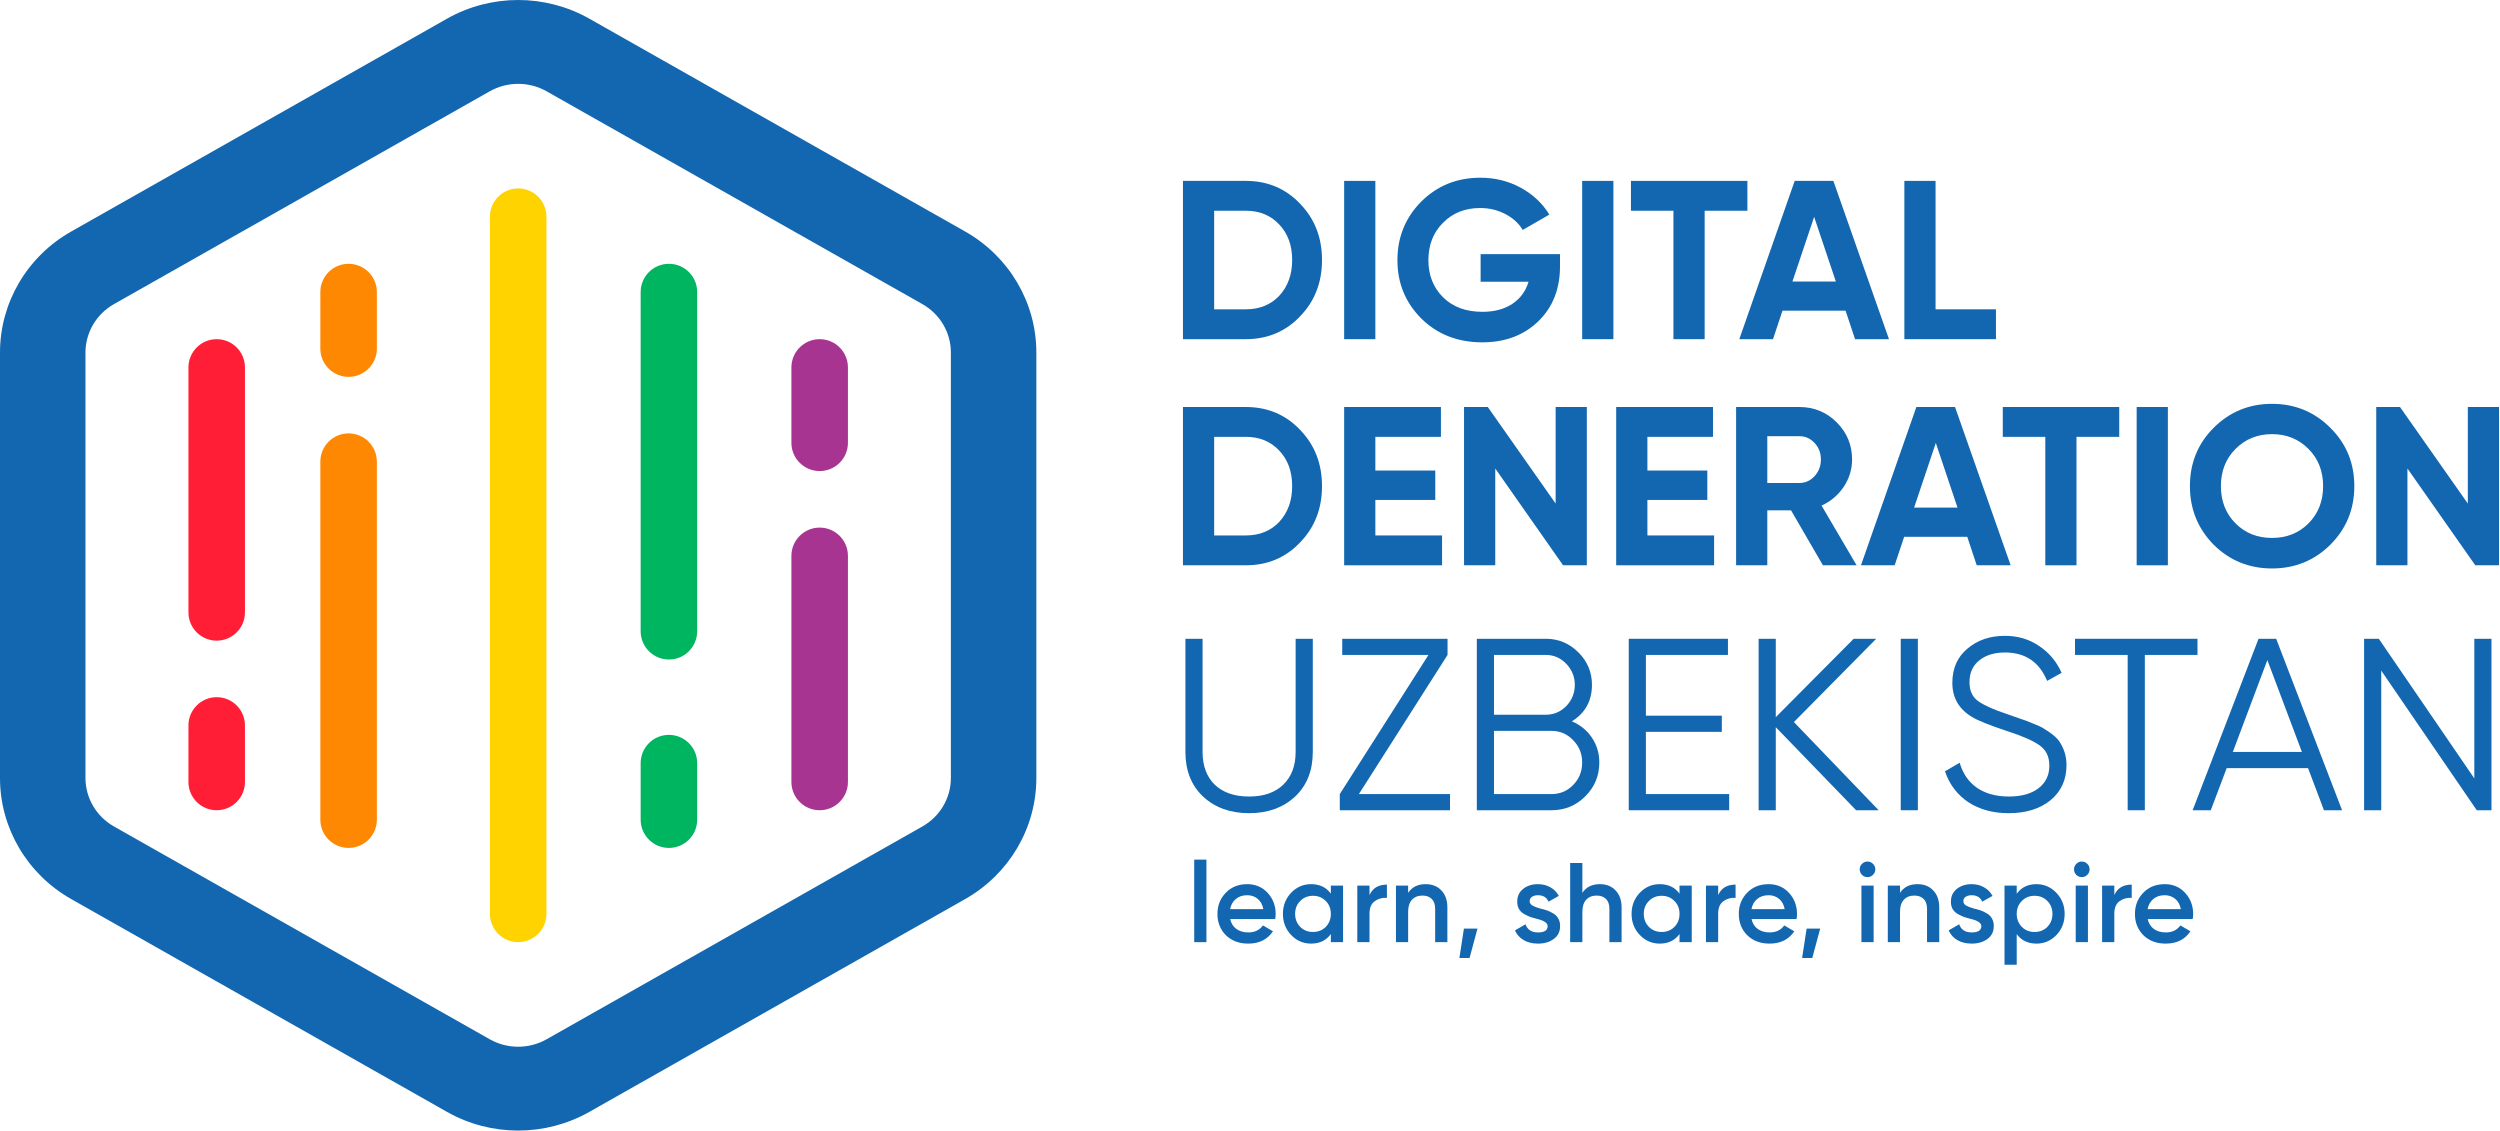 <svg width="157" height="71" viewBox="0 0 157 71" fill="none" xmlns="http://www.w3.org/2000/svg">
<path d="M75.764 59.167H74.997V53.984H75.764V59.167Z" fill="#1267B0"/>
<path d="M80.084 57.718H77.258C77.314 57.984 77.442 58.19 77.641 58.336C77.845 58.483 78.096 58.556 78.394 58.556C78.796 58.556 79.101 58.41 79.31 58.116L79.942 58.485C79.596 59.001 79.078 59.259 78.387 59.259C77.814 59.259 77.348 59.084 76.988 58.734C76.633 58.379 76.455 57.931 76.455 57.392C76.455 56.867 76.63 56.424 76.981 56.064C77.326 55.705 77.776 55.525 78.33 55.525C78.846 55.525 79.272 55.707 79.608 56.071C79.944 56.436 80.112 56.878 80.112 57.399C80.112 57.494 80.102 57.6 80.084 57.718ZM77.251 57.094H79.338C79.286 56.814 79.168 56.599 78.983 56.448C78.803 56.296 78.583 56.22 78.323 56.22C78.039 56.22 77.802 56.298 77.613 56.455C77.423 56.611 77.303 56.824 77.251 57.094Z" fill="#1267B0"/>
<path d="M83.577 56.121V55.617H84.344V59.167H83.577V58.656C83.289 59.058 82.874 59.259 82.335 59.259C81.847 59.259 81.431 59.079 81.085 58.72C80.74 58.36 80.567 57.917 80.567 57.392C80.567 56.867 80.74 56.424 81.085 56.064C81.431 55.705 81.847 55.525 82.335 55.525C82.874 55.525 83.289 55.723 83.577 56.121ZM81.653 58.208C81.866 58.421 82.134 58.528 82.456 58.528C82.778 58.528 83.045 58.421 83.258 58.208C83.471 57.991 83.577 57.718 83.577 57.392C83.577 57.065 83.471 56.795 83.258 56.583C83.045 56.365 82.778 56.256 82.456 56.256C82.134 56.256 81.866 56.365 81.653 56.583C81.44 56.795 81.334 57.065 81.334 57.392C81.334 57.714 81.44 57.986 81.653 58.208Z" fill="#1267B0"/>
<path d="M86.005 55.617V56.213C86.199 55.773 86.563 55.553 87.098 55.553V56.384C86.809 56.365 86.554 56.436 86.331 56.597C86.114 56.753 86.005 57.013 86.005 57.378V59.167H85.238V55.617H86.005Z" fill="#1267B0"/>
<path d="M89.532 55.525C89.944 55.525 90.273 55.657 90.519 55.922C90.77 56.182 90.895 56.538 90.895 56.987V59.167H90.128V57.065C90.128 56.8 90.057 56.597 89.915 56.455C89.773 56.313 89.579 56.242 89.333 56.242C89.054 56.242 88.834 56.329 88.673 56.504C88.512 56.675 88.431 56.928 88.431 57.264V59.167H87.665V55.617H88.431V56.071C88.668 55.707 89.035 55.525 89.532 55.525Z" fill="#1267B0"/>
<path d="M91.934 58.315H92.786L92.289 60.161H91.65L91.934 58.315Z" fill="#1267B0"/>
<path d="M96.064 56.597C96.064 56.706 96.12 56.795 96.234 56.867C96.348 56.933 96.513 56.997 96.731 57.058C96.897 57.096 97.041 57.136 97.164 57.179C97.287 57.221 97.417 57.285 97.555 57.371C97.692 57.451 97.796 57.56 97.867 57.697C97.943 57.83 97.978 57.986 97.974 58.166C97.974 58.507 97.841 58.774 97.576 58.968C97.311 59.162 96.982 59.259 96.589 59.259C96.239 59.259 95.938 59.186 95.687 59.039C95.436 58.892 95.254 58.689 95.141 58.428L95.801 58.045C95.919 58.386 96.182 58.556 96.589 58.556C96.991 58.556 97.192 58.424 97.192 58.159C97.192 57.965 96.968 57.813 96.518 57.704C96.348 57.662 96.203 57.619 96.085 57.577C95.971 57.534 95.844 57.472 95.701 57.392C95.564 57.311 95.458 57.205 95.382 57.072C95.311 56.94 95.278 56.786 95.283 56.611C95.283 56.284 95.406 56.022 95.652 55.823C95.903 55.624 96.213 55.525 96.582 55.525C96.875 55.525 97.136 55.591 97.363 55.723C97.595 55.851 97.772 56.031 97.895 56.263L97.249 56.625C97.131 56.355 96.909 56.22 96.582 56.22C96.43 56.22 96.305 56.254 96.206 56.32C96.111 56.386 96.064 56.478 96.064 56.597Z" fill="#1267B0"/>
<path d="M100.473 55.525C100.885 55.525 101.214 55.657 101.46 55.922C101.711 56.182 101.836 56.538 101.836 56.987V59.167H101.07V57.065C101.07 56.8 100.999 56.597 100.857 56.455C100.715 56.313 100.521 56.242 100.274 56.242C99.995 56.242 99.775 56.329 99.614 56.504C99.453 56.675 99.373 56.928 99.373 57.264V59.167H98.606V54.197H99.373V56.071C99.609 55.707 99.976 55.525 100.473 55.525Z" fill="#1267B0"/>
<path d="M105.474 56.121V55.617H106.241V59.167H105.474V58.656C105.185 59.058 104.771 59.259 104.231 59.259C103.744 59.259 103.327 59.079 102.982 58.72C102.636 58.36 102.463 57.917 102.463 57.392C102.463 56.867 102.636 56.424 102.982 56.064C103.327 55.705 103.744 55.525 104.231 55.525C104.771 55.525 105.185 55.723 105.474 56.121ZM103.55 58.208C103.763 58.421 104.03 58.528 104.352 58.528C104.674 58.528 104.941 58.421 105.154 58.208C105.367 57.991 105.474 57.718 105.474 57.392C105.474 57.065 105.367 56.795 105.154 56.583C104.941 56.365 104.674 56.256 104.352 56.256C104.03 56.256 103.763 56.365 103.55 56.583C103.337 56.795 103.23 57.065 103.23 57.392C103.23 57.714 103.337 57.986 103.55 58.208Z" fill="#1267B0"/>
<path d="M107.901 55.617V56.213C108.095 55.773 108.46 55.553 108.994 55.553V56.384C108.706 56.365 108.45 56.436 108.228 56.597C108.01 56.753 107.901 57.013 107.901 57.378V59.167H107.134V55.617H107.901Z" fill="#1267B0"/>
<path d="M112.824 57.718H109.998C110.055 57.984 110.183 58.19 110.382 58.336C110.585 58.483 110.836 58.556 111.134 58.556C111.536 58.556 111.842 58.41 112.05 58.116L112.682 58.485C112.336 59.001 111.818 59.259 111.127 59.259C110.554 59.259 110.088 59.084 109.728 58.734C109.373 58.379 109.196 57.931 109.196 57.392C109.196 56.867 109.371 56.424 109.721 56.064C110.067 55.705 110.516 55.525 111.07 55.525C111.586 55.525 112.012 55.707 112.348 56.071C112.684 56.436 112.852 56.878 112.852 57.399C112.852 57.494 112.843 57.6 112.824 57.718ZM109.991 57.094H112.078C112.026 56.814 111.908 56.599 111.723 56.448C111.544 56.296 111.323 56.22 111.063 56.22C110.779 56.22 110.542 56.298 110.353 56.455C110.164 56.611 110.043 56.824 109.991 57.094Z" fill="#1267B0"/>
<path d="M113.456 58.315H114.308L113.811 60.161H113.172L113.456 58.315Z" fill="#1267B0"/>
<path d="M117.621 54.942C117.526 55.037 117.413 55.084 117.28 55.084C117.148 55.084 117.032 55.037 116.932 54.942C116.838 54.843 116.79 54.727 116.79 54.594C116.79 54.462 116.838 54.348 116.932 54.254C117.027 54.154 117.143 54.105 117.28 54.105C117.417 54.105 117.533 54.154 117.628 54.254C117.723 54.348 117.77 54.462 117.77 54.594C117.77 54.727 117.72 54.843 117.621 54.942ZM117.664 59.167H116.897V55.617H117.664V59.167Z" fill="#1267B0"/>
<path d="M120.421 55.525C120.833 55.525 121.162 55.657 121.408 55.922C121.659 56.182 121.784 56.538 121.784 56.987V59.167H121.018V57.065C121.018 56.8 120.947 56.597 120.805 56.455C120.663 56.313 120.469 56.242 120.222 56.242C119.943 56.242 119.723 56.329 119.562 56.504C119.401 56.675 119.321 56.928 119.321 57.264V59.167H118.554V55.617H119.321V56.071C119.557 55.707 119.924 55.525 120.421 55.525Z" fill="#1267B0"/>
<path d="M123.299 56.597C123.299 56.706 123.356 56.795 123.469 56.867C123.583 56.933 123.748 56.997 123.966 57.058C124.132 57.096 124.276 57.136 124.399 57.179C124.522 57.221 124.652 57.285 124.79 57.371C124.927 57.451 125.031 57.56 125.102 57.697C125.178 57.83 125.213 57.986 125.209 58.166C125.209 58.507 125.076 58.774 124.811 58.968C124.546 59.162 124.217 59.259 123.824 59.259C123.474 59.259 123.173 59.186 122.922 59.039C122.672 58.892 122.489 58.689 122.376 58.428L123.036 58.045C123.154 58.386 123.417 58.556 123.824 58.556C124.226 58.556 124.428 58.424 124.428 58.159C124.428 57.965 124.203 57.813 123.753 57.704C123.583 57.662 123.438 57.619 123.32 57.577C123.206 57.534 123.079 57.472 122.937 57.392C122.799 57.311 122.693 57.205 122.617 57.072C122.546 56.94 122.513 56.786 122.518 56.611C122.518 56.284 122.641 56.022 122.887 55.823C123.138 55.624 123.448 55.525 123.817 55.525C124.111 55.525 124.371 55.591 124.598 55.723C124.83 55.851 125.007 56.031 125.131 56.263L124.484 56.625C124.366 56.355 124.144 56.22 123.817 56.22C123.666 56.22 123.54 56.254 123.441 56.32C123.346 56.386 123.299 56.478 123.299 56.597Z" fill="#1267B0"/>
<path d="M127.892 55.525C128.375 55.525 128.791 55.707 129.142 56.071C129.487 56.431 129.66 56.871 129.66 57.392C129.66 57.917 129.487 58.36 129.142 58.72C128.796 59.079 128.38 59.259 127.892 59.259C127.357 59.259 126.943 59.06 126.65 58.663V60.587H125.883V55.617H126.65V56.128C126.938 55.726 127.352 55.525 127.892 55.525ZM126.969 58.208C127.182 58.421 127.449 58.528 127.771 58.528C128.093 58.528 128.361 58.421 128.574 58.208C128.787 57.991 128.893 57.718 128.893 57.392C128.893 57.065 128.787 56.795 128.574 56.583C128.361 56.365 128.093 56.256 127.771 56.256C127.449 56.256 127.182 56.365 126.969 56.583C126.756 56.795 126.65 57.065 126.65 57.392C126.65 57.714 126.756 57.986 126.969 58.208Z" fill="#1267B0"/>
<path d="M131.079 54.942C130.984 55.037 130.871 55.084 130.738 55.084C130.606 55.084 130.49 55.037 130.39 54.942C130.296 54.843 130.248 54.727 130.248 54.594C130.248 54.462 130.296 54.348 130.39 54.254C130.485 54.154 130.601 54.105 130.738 54.105C130.876 54.105 130.992 54.154 131.086 54.254C131.181 54.348 131.228 54.462 131.228 54.594C131.228 54.727 131.178 54.843 131.079 54.942ZM131.122 59.167H130.355V55.617H131.122V59.167Z" fill="#1267B0"/>
<path d="M132.779 55.617V56.213C132.973 55.773 133.337 55.553 133.872 55.553V56.384C133.583 56.365 133.328 56.436 133.105 56.597C132.888 56.753 132.779 57.013 132.779 57.378V59.167H132.012V55.617H132.779Z" fill="#1267B0"/>
<path d="M137.702 57.718H134.876C134.933 57.984 135.06 58.19 135.259 58.336C135.463 58.483 135.714 58.556 136.012 58.556C136.414 58.556 136.719 58.41 136.928 58.116L137.56 58.485C137.214 59.001 136.696 59.259 136.005 59.259C135.432 59.259 134.966 59.084 134.606 58.734C134.251 58.379 134.074 57.931 134.074 57.392C134.074 56.867 134.249 56.424 134.599 56.064C134.944 55.705 135.394 55.525 135.948 55.525C136.464 55.525 136.89 55.707 137.226 56.071C137.562 56.436 137.73 56.878 137.73 57.399C137.73 57.494 137.721 57.6 137.702 57.718ZM134.869 57.094H136.956C136.904 56.814 136.786 56.599 136.601 56.448C136.421 56.296 136.201 56.22 135.941 56.22C135.657 56.22 135.42 56.298 135.231 56.455C135.042 56.611 134.921 56.824 134.869 57.094Z" fill="#1267B0"/>
<path d="M74.29 11.36H78.237C79.6 11.36 80.736 11.838 81.645 12.794C82.563 13.741 83.022 14.919 83.022 16.33C83.022 17.741 82.563 18.919 81.645 19.866C80.736 20.822 79.6 21.3 78.237 21.3H74.29V11.36ZM76.249 19.425H78.237C79.099 19.425 79.799 19.142 80.339 18.573C80.878 17.987 81.148 17.239 81.148 16.33C81.148 15.412 80.878 14.668 80.339 14.101C79.799 13.523 79.099 13.234 78.237 13.234H76.249V19.425Z" fill="#1267B0"/>
<path d="M84.413 21.3V11.36H86.372V21.3H84.413Z" fill="#1267B0"/>
<path d="M92.983 15.961H97.968V16.727C97.968 18.148 97.513 19.298 96.604 20.178C95.696 21.058 94.522 21.499 93.083 21.499C91.549 21.499 90.276 21.002 89.263 20.008C88.26 19.004 87.758 17.783 87.758 16.344C87.758 14.896 88.255 13.67 89.249 12.666C90.252 11.663 91.492 11.161 92.969 11.161C93.888 11.161 94.73 11.369 95.497 11.786C96.264 12.203 96.865 12.766 97.3 13.476L95.625 14.441C95.388 14.034 95.028 13.703 94.545 13.447C94.063 13.192 93.532 13.064 92.955 13.064C91.999 13.064 91.218 13.376 90.612 14.001C90.006 14.607 89.703 15.388 89.703 16.344C89.703 17.281 90.011 18.058 90.626 18.673C91.242 19.279 92.065 19.582 93.097 19.582C93.845 19.582 94.47 19.416 94.971 19.085C95.473 18.753 95.814 18.29 95.994 17.693H92.983V15.961Z" fill="#1267B0"/>
<path d="M99.361 21.3V11.36H101.321V21.3H99.361Z" fill="#1267B0"/>
<path d="M102.423 11.36H109.736V13.234H107.052V21.3H105.092V13.234H102.423V11.36Z" fill="#1267B0"/>
<path d="M118.628 21.3H116.498L115.902 19.511H111.94L111.344 21.3H109.228L112.707 11.36H115.135L118.628 21.3ZM113.928 13.618L112.565 17.679H115.291L113.928 13.618Z" fill="#1267B0"/>
<path d="M121.553 11.36V19.425H125.345V21.3H119.594V11.36H121.553Z" fill="#1267B0"/>
<path d="M74.29 25.56H78.237C79.6 25.56 80.736 26.038 81.645 26.994C82.563 27.941 83.022 29.119 83.022 30.53C83.022 31.941 82.563 33.119 81.645 34.066C80.736 35.022 79.6 35.5 78.237 35.5H74.29V25.56ZM76.249 33.626H78.237C79.099 33.626 79.799 33.342 80.339 32.773C80.878 32.187 81.148 31.439 81.148 30.53C81.148 29.612 80.878 28.869 80.339 28.3C79.799 27.723 79.099 27.434 78.237 27.434H76.249V33.626Z" fill="#1267B0"/>
<path d="M86.372 31.396V33.626H90.561V35.5H84.413V25.56H90.49V27.434H86.372V29.55H90.135V31.396H86.372Z" fill="#1267B0"/>
<path d="M97.694 31.623V25.56H99.653V35.5H98.162L93.902 29.422V35.5H91.942V25.56H93.433L97.694 31.623Z" fill="#1267B0"/>
<path d="M103.457 31.396V33.626H107.646V35.5H101.497V25.56H107.575V27.434H103.457V29.55H107.22V31.396H103.457Z" fill="#1267B0"/>
<path d="M116.595 35.5H114.48L112.477 32.049H110.986V35.5H109.027V25.56H113.003C113.921 25.56 114.702 25.882 115.346 26.526C115.99 27.169 116.311 27.945 116.311 28.854C116.311 29.47 116.136 30.042 115.786 30.573C115.436 31.093 114.972 31.486 114.394 31.751L116.595 35.5ZM113.003 27.392H110.986V30.331H113.003C113.372 30.331 113.689 30.189 113.954 29.905C114.219 29.612 114.352 29.261 114.352 28.854C114.352 28.447 114.219 28.102 113.954 27.818C113.689 27.534 113.372 27.392 113.003 27.392Z" fill="#1267B0"/>
<path d="M126.269 35.5H124.139L123.543 33.711H119.581L118.985 35.5H116.869L120.348 25.56H122.776L126.269 35.5ZM121.569 27.818L120.206 31.879H122.932L121.569 27.818Z" fill="#1267B0"/>
<path d="M125.775 25.56H133.088V27.434H130.404V35.5H128.445V27.434H125.775V25.56Z" fill="#1267B0"/>
<path d="M134.182 35.5V25.56H136.142V35.5H134.182Z" fill="#1267B0"/>
<path d="M146.345 34.208C145.342 35.202 144.121 35.699 142.682 35.699C141.243 35.699 140.022 35.202 139.018 34.208C138.024 33.195 137.527 31.969 137.527 30.53C137.527 29.081 138.024 27.86 139.018 26.866C140.022 25.863 141.243 25.361 142.682 25.361C144.121 25.361 145.342 25.863 146.345 26.866C147.349 27.86 147.851 29.081 147.851 30.53C147.851 31.978 147.349 33.204 146.345 34.208ZM140.396 32.873C141.001 33.479 141.763 33.782 142.682 33.782C143.6 33.782 144.362 33.479 144.968 32.873C145.583 32.258 145.891 31.477 145.891 30.53C145.891 29.583 145.583 28.802 144.968 28.187C144.353 27.572 143.591 27.264 142.682 27.264C141.773 27.264 141.011 27.572 140.396 28.187C139.78 28.802 139.473 29.583 139.473 30.53C139.473 31.477 139.78 32.258 140.396 32.873Z" fill="#1267B0"/>
<path d="M154.979 31.623V25.56H156.938V35.5H155.447L151.187 29.422V35.5H149.228V25.56H150.719L154.979 31.623Z" fill="#1267B0"/>
<path d="M74.444 47.222V40.115H75.521V47.222C75.521 48.094 75.777 48.781 76.29 49.283C76.813 49.776 77.531 50.022 78.444 50.022C79.356 50.022 80.069 49.776 80.582 49.283C81.105 48.781 81.366 48.094 81.366 47.222V40.115H82.443V47.222C82.443 48.391 82.074 49.324 81.336 50.022C80.587 50.719 79.623 51.068 78.444 51.068C77.264 51.068 76.3 50.719 75.551 50.022C74.813 49.324 74.444 48.391 74.444 47.222Z" fill="#1267B0"/>
<path d="M90.906 41.13L85.338 49.868H91.06V50.883H84.138V49.868L89.707 41.13H84.292V40.115H90.906V41.13Z" fill="#1267B0"/>
<path d="M98.714 45.299C99.247 45.525 99.668 45.868 99.975 46.33C100.283 46.791 100.437 47.309 100.437 47.883C100.437 48.714 100.145 49.422 99.56 50.006C98.975 50.591 98.268 50.883 97.437 50.883H92.745V40.115H97.083C97.873 40.115 98.555 40.402 99.129 40.976C99.693 41.54 99.975 42.217 99.975 43.007C99.975 44.012 99.555 44.776 98.714 45.299ZM97.083 41.13H93.822V44.884H97.083C97.576 44.884 98.001 44.704 98.36 44.345C98.719 43.966 98.898 43.52 98.898 43.007C98.898 42.504 98.719 42.063 98.36 41.684C98.001 41.315 97.576 41.13 97.083 41.13ZM93.822 49.868H97.437C97.97 49.868 98.422 49.678 98.791 49.299C99.17 48.919 99.36 48.447 99.36 47.883C99.36 47.33 99.17 46.863 98.791 46.483C98.422 46.094 97.97 45.899 97.437 45.899H93.822V49.868Z" fill="#1267B0"/>
<path d="M103.362 45.96V49.868H108.592V50.883H102.285V40.115H108.515V41.13H103.362V44.945H108.13V45.96H103.362Z" fill="#1267B0"/>
<path d="M112.657 45.345L117.98 50.883H116.565L111.519 45.668V50.883H110.442V40.115H111.519V45.037L116.411 40.115H117.826L112.657 45.345Z" fill="#1267B0"/>
<path d="M119.366 50.883V40.115H120.442V50.883H119.366Z" fill="#1267B0"/>
<path d="M126.145 51.068C125.161 51.068 124.314 50.837 123.607 50.376C122.909 49.904 122.422 49.258 122.145 48.437L123.068 47.899C123.263 48.576 123.622 49.099 124.145 49.468C124.679 49.837 125.35 50.022 126.16 50.022C126.95 50.022 127.571 49.847 128.022 49.499C128.473 49.15 128.699 48.678 128.699 48.083C128.699 47.519 128.494 47.094 128.083 46.806C127.683 46.519 127.007 46.222 126.053 45.914C124.914 45.535 124.176 45.237 123.838 45.022C123.017 44.53 122.607 43.817 122.607 42.884C122.607 41.971 122.925 41.253 123.561 40.73C124.186 40.197 124.971 39.93 125.914 39.93C126.725 39.93 127.442 40.145 128.068 40.576C128.694 40.997 129.16 41.556 129.468 42.253L128.56 42.761C128.068 41.571 127.186 40.976 125.914 40.976C125.237 40.976 124.694 41.145 124.284 41.484C123.884 41.812 123.684 42.263 123.684 42.838C123.684 43.381 123.868 43.781 124.238 44.038C124.617 44.304 125.227 44.576 126.068 44.853L126.899 45.145C127.073 45.196 127.319 45.289 127.637 45.422C127.986 45.555 128.227 45.668 128.36 45.761C128.904 46.089 129.247 46.391 129.391 46.668C129.647 47.078 129.776 47.54 129.776 48.053C129.776 48.965 129.442 49.699 128.776 50.252C128.109 50.796 127.232 51.068 126.145 51.068Z" fill="#1267B0"/>
<path d="M130.311 40.115H138.002V41.13H134.695V50.883H133.618V41.13H130.311V40.115Z" fill="#1267B0"/>
<path d="M147.082 50.883H145.944L144.944 48.237H139.836L138.837 50.883H137.698L141.836 40.115H142.944L147.082 50.883ZM142.39 41.453L140.221 47.222H144.559L142.39 41.453Z" fill="#1267B0"/>
<path d="M155.387 48.883V40.115H156.464V50.883H155.541L149.542 42.115V50.883H148.465V40.115H149.388L155.387 48.883Z" fill="#1267B0"/>
<path fill-rule="evenodd" clip-rule="evenodd" d="M57.926 19.098L34.331 5.736C33.224 5.109 31.86 5.109 30.752 5.736L7.157 19.098C6.05 19.725 5.368 20.884 5.368 22.138V48.862C5.368 50.116 6.05 51.275 7.157 51.902L30.752 65.264C31.86 65.891 33.224 65.891 34.331 65.264L57.926 51.902C59.033 51.275 59.715 50.116 59.715 48.862V22.138C59.715 20.884 59.033 19.725 57.926 19.098ZM37.015 1.176C34.247 -0.392 30.837 -0.392 28.068 1.176L4.473 14.538C1.705 16.105 0 19.003 0 22.138V48.862C0 51.997 1.705 54.895 4.473 56.462L28.068 69.824C30.837 71.392 34.247 71.392 37.015 69.824L60.61 56.462C63.378 54.895 65.083 51.997 65.083 48.862V22.138C65.083 19.003 63.378 16.105 60.61 14.538L37.015 1.176Z" fill="#1267B0"/>
<path d="M30.767 13.608C30.767 12.628 31.561 11.833 32.542 11.833C33.522 11.833 34.317 12.628 34.317 13.608V57.392C34.317 58.372 33.522 59.167 32.542 59.167C31.561 59.167 30.767 58.372 30.767 57.392V13.608Z" fill="#FFD300"/>
<path d="M40.233 18.342C40.233 17.361 41.028 16.567 42.008 16.567C42.989 16.567 43.783 17.361 43.783 18.342V39.642C43.783 40.622 42.989 41.417 42.008 41.417C41.028 41.417 40.233 40.622 40.233 39.642V18.342Z" fill="#00B55F"/>
<path d="M49.7 34.908C49.7 33.928 50.495 33.133 51.475 33.133C52.456 33.133 53.25 33.928 53.25 34.908V49.108C53.25 50.089 52.456 50.883 51.475 50.883C50.495 50.883 49.7 50.089 49.7 49.108V34.908Z" fill="#A83492"/>
<path d="M49.7 23.075C49.7 22.095 50.495 21.3 51.475 21.3C52.456 21.3 53.25 22.095 53.25 23.075V27.808C53.25 28.789 52.456 29.583 51.475 29.583C50.495 29.583 49.7 28.789 49.7 27.808V23.075Z" fill="#A83492"/>
<path d="M20.117 18.342C20.117 17.361 20.911 16.567 21.892 16.567C22.872 16.567 23.667 17.361 23.667 18.342V21.892C23.667 22.872 22.872 23.667 21.892 23.667C20.911 23.667 20.117 22.872 20.117 21.892V18.342Z" fill="#FF8803"/>
<path d="M11.834 45.558C11.834 44.578 12.628 43.783 13.608 43.783C14.589 43.783 15.383 44.578 15.383 45.558V49.108C15.383 50.089 14.589 50.883 13.608 50.883C12.628 50.883 11.834 50.089 11.834 49.108V45.558Z" fill="#FF1E36"/>
<path d="M11.834 23.075C11.834 22.095 12.628 21.3 13.608 21.3C14.589 21.3 15.383 22.095 15.383 23.075V38.458C15.383 39.439 14.589 40.233 13.608 40.233C12.628 40.233 11.834 39.439 11.834 38.458V23.075Z" fill="#FF1E36"/>
<path d="M20.117 28.992C20.117 28.011 20.911 27.217 21.892 27.217C22.872 27.217 23.667 28.011 23.667 28.992V51.475C23.667 52.455 22.872 53.25 21.892 53.25C20.911 53.25 20.117 52.455 20.117 51.475V28.992Z" fill="#FF8803"/>
<path d="M40.233 47.925C40.233 46.945 41.028 46.15 42.008 46.15C42.989 46.15 43.783 46.945 43.783 47.925V51.475C43.783 52.455 42.989 53.25 42.008 53.25C41.028 53.25 40.233 52.455 40.233 51.475V47.925Z" fill="#00B55F"/>
</svg>
